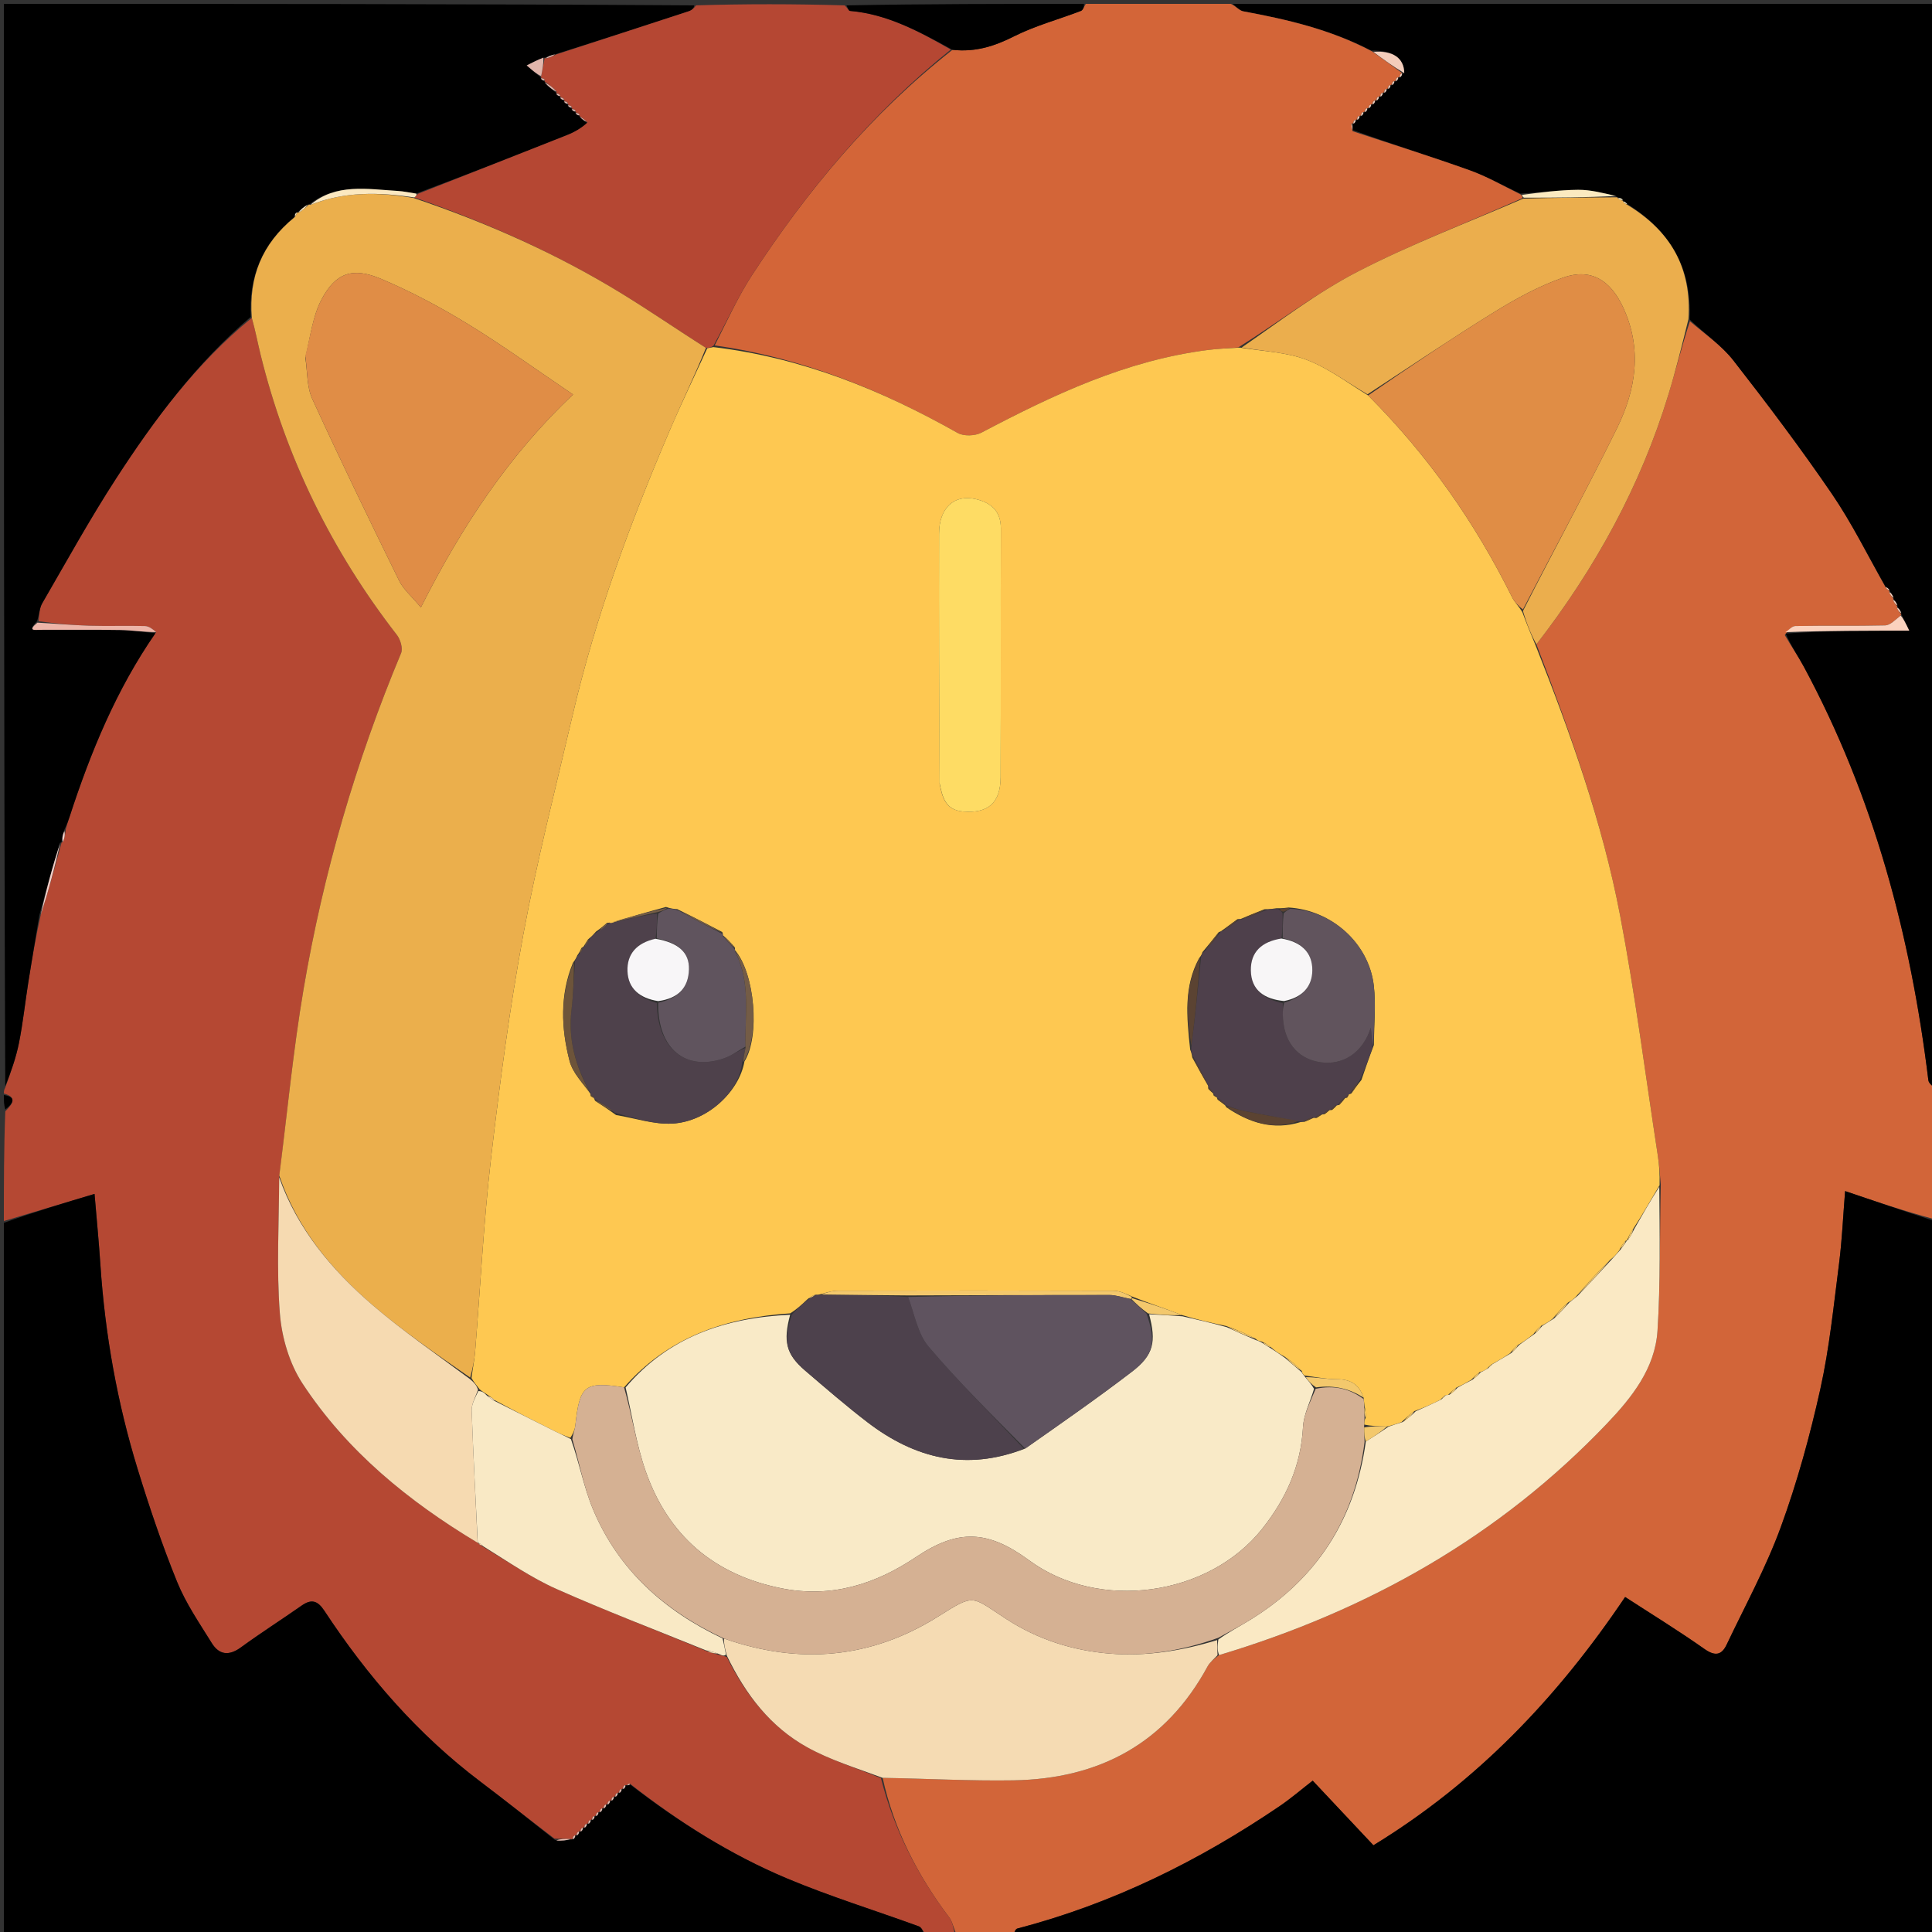 <svg version="1.1" id="Layer_1" xmlns="http://www.w3.org/2000/svg" xmlns:xlink="http://www.w3.org/1999/xlink" x="0px" y="0px"
	 width="100%" viewBox="0 0 500 500" enable-background="new 0 0 500 500" xml:space="preserve">
<rect x="0" y="0" width="500" height="500" fill="#333333" stroke="none"/>
<path fill="#D26539" opacity="1" stroke="none" 
	d="
M501,282 
	C501,293.021 501,304.042 500.613,315.523 
	C492.611,313.39 484.996,310.798 477.512,308.25 
	C476.976,314.885 476.719,320.999 475.941,327.045 
	C474.546,337.9 473.461,348.853 471.093,359.508 
	C468.413,371.572 465.111,383.589 460.876,395.187 
	C457.057,405.644 451.653,415.526 446.858,425.619 
	C445.531,428.411 443.832,428.671 441.073,426.726 
	C434.372,422.004 427.372,417.708 420.58,413.298 
	C403.165,439.178 382.398,461.068 355.44,477.558 
	C350.082,471.856 344.959,466.404 339.725,460.835 
	C336.644,463.223 334.061,465.457 331.256,467.364 
	C310.309,481.601 287.885,492.688 263.275,499.106 
	C262.723,499.25 262.419,500.347 262,501 
	C257.311,501 252.621,501 247.592,500.699 
	C246.744,499.008 246.536,497.393 245.683,496.264 
	C237.455,485.366 231.347,473.453 228.428,460.11 
	C240.014,460.302 251.162,460.933 262.296,460.748 
	C284.473,460.38 301.707,451.207 312.525,431.258 
	C313.123,430.156 314.226,429.327 315.494,428.338 
	C354.209,416.734 388.04,397.596 415.814,368.494 
	C422.262,361.738 428.335,354.176 428.959,344.392 
	C429.75,331.98 429.521,319.503 429.808,306.627 
	C429.594,303.734 429.379,301.256 429.001,298.804 
	C425.827,278.16 423.198,257.41 419.278,236.907 
	C414.68,212.859 406.469,189.81 397.628,166.758 
	C412.934,146.984 424.599,125.703 431.797,102.085 
	C433.715,95.792 435.291,89.394 437.348,83.14 
	C441.344,86.552 445.585,89.425 448.584,93.268 
	C457.383,104.54 466.006,115.981 474.073,127.784 
	C479.262,135.376 483.349,143.722 488.025,152.041 
	C488.444,152.565 488.768,152.779 489.056,152.99 
	C489.021,152.987 489.04,152.919 488.931,153.263 
	C489.246,154.068 489.671,154.529 490.06,154.988 
	C490.025,154.986 490.046,154.919 489.922,155.259 
	C490.231,156.064 490.663,156.528 491.06,156.989 
	C491.025,156.986 491.046,156.918 490.924,157.264 
	C491.234,158.068 491.665,158.526 492.061,158.985 
	C492.025,158.986 492.055,158.921 491.886,159.309 
	C490.44,160.449 489.178,161.819 487.883,161.852 
	C480.13,162.047 472.367,161.864 464.612,162.016 
	C463.668,162.034 462.748,163.299 461.894,164.344 
	C463.601,167.317 465.38,169.851 466.839,172.558 
	C484.874,206.029 494.475,242.042 499.061,279.573 
	C499.168,280.448 500.33,281.194 501,282 
z"/>
<path fill="#B54833" opacity="1" stroke="none" 
	d="
M227.985,460.18 
	C231.347,473.453 237.455,485.366 245.683,496.264 
	C246.536,497.393 246.744,499.008 247.126,500.699 
	C244.629,501 242.259,501 239.639,500.694 
	C238.869,499.757 238.471,498.785 237.808,498.543 
	C226.434,494.395 214.824,490.82 203.677,486.14 
	C189.076,480.008 175.712,471.564 163.034,461.619 
	C162.622,461.6 162.335,461.845 162.033,462.055 
	C162.019,462.02 162.091,462.041 161.747,461.974 
	C161.283,462.302 161.164,462.697 161.032,463.056 
	C161.021,463.021 161.091,463.042 160.752,462.984 
	C160.288,463.314 160.164,463.702 160.03,464.056 
	C160.021,464.021 160.091,464.04 159.752,463.983 
	C159.289,464.314 159.165,464.703 159.031,465.056 
	C159.021,465.021 159.091,465.044 158.746,464.974 
	C158.283,465.299 158.165,465.695 158.033,466.055 
	C158.02,466.02 158.091,466.046 157.746,465.975 
	C157.283,466.299 157.165,466.695 157.033,467.055 
	C157.02,467.02 157.091,467.046 156.746,466.975 
	C156.283,467.299 156.164,467.695 156.033,468.055 
	C156.019,468.019 156.09,468.046 155.746,467.973 
	C155.282,468.297 155.163,468.694 155.032,469.055 
	C155.02,469.02 155.091,469.043 154.749,468.979 
	C154.286,469.307 154.164,469.699 154.031,470.056 
	C154.02,470.02 154.091,470.042 153.746,469.978 
	C153.282,470.306 153.164,470.698 153.032,471.055 
	C153.02,471.02 153.091,471.044 152.748,470.975 
	C152.284,471.3 152.163,471.695 152.031,472.055 
	C152.02,472.02 152.09,472.044 151.744,471.971 
	C151.28,472.295 151.162,472.692 151.032,473.055 
	C151.019,473.019 151.09,473.043 150.746,472.975 
	C150.283,473.301 150.163,473.696 150.031,474.055 
	C150.02,474.02 150.09,474.042 149.746,473.975 
	C149.282,474.301 149.163,474.696 149.032,475.055 
	C149.019,475.02 149.09,475.044 148.744,474.971 
	C148.279,475.295 148.161,475.692 148.029,476.055 
	C148.016,476.02 148.086,476.047 147.663,475.939 
	C146.092,475.87 144.943,475.91 143.484,475.819 
	C136.897,470.818 130.675,465.878 124.335,461.092 
	C108.134,448.862 95.072,433.764 83.972,416.901 
	C82.218,414.236 80.631,413.729 78.041,415.541 
	C72.831,419.188 67.457,422.607 62.323,426.355 
	C59.238,428.608 56.701,428.283 54.81,425.23 
	C51.616,420.075 48.111,414.982 45.845,409.412 
	C41.977,399.901 38.683,390.129 35.659,380.309 
	C30.338,363.027 27.177,345.309 25.979,327.247 
	C25.58,321.24 24.991,315.245 24.466,308.982 
	C16.445,311.381 8.722,313.69 1,316 
	C1,306.646 1,297.292 1.373,287.613 
	C3.483,285.513 4.321,283.895 1,283 
	C1,282.556 1,282.111 1.361,281.463 
	C2.809,277.468 4.15,273.727 4.919,269.872 
	C5.948,264.716 6.497,259.466 7.318,254.267 
	C8.233,248.472 9.222,242.69 10.528,236.837 
	C12.57,230.485 14.262,224.2 15.964,217.953 
	C15.975,217.991 15.898,218.008 16.257,217.923 
	C16.745,216.877 16.874,215.914 17.025,214.572 
	C17.363,213.269 17.692,212.35 17.994,211.423 
	C23.446,194.66 30.106,178.461 40.415,163.583 
	C39.589,162.845 38.58,162.05 37.549,162.021 
	C32.764,161.886 27.969,162.076 23.185,161.931 
	C18.816,161.799 14.456,161.387 9.979,160.774 
	C10.196,159.01 10.2,157.379 10.909,156.158 
	C17.199,145.309 23.259,134.303 30.078,123.791 
	C39.992,108.51 50.88,93.934 65.167,82.267 
	C66.105,85.595 66.679,88.688 67.428,91.738 
	C73.997,118.464 85.866,142.607 102.728,164.346 
	C103.641,165.524 104.308,167.811 103.795,169.04 
	C92.083,197.059 83.651,226.052 78.57,255.946 
	C75.851,271.94 74.335,288.138 72.248,304.679 
	C72.202,316.725 71.529,328.389 72.43,339.929 
	C72.914,346.127 74.905,352.898 78.286,358.051 
	C89.784,375.573 105.753,388.555 123.645,399.268 
	C123.672,399.263 123.718,399.236 123.839,399.482 
	C124.29,399.866 124.62,400.005 125.165,400.401 
	C131.586,404.227 137.545,408.35 144.052,411.242 
	C156.781,416.9 169.816,421.87 182.993,427.361 
	C184.191,427.792 185.12,427.988 186.325,428.355 
	C187.032,428.548 187.463,428.57 188.096,428.838 
	C193.007,438.678 199.456,446.927 208.829,452.15 
	C214.84,455.499 221.575,457.548 227.985,460.18 
z"/>
<path fill="#000000" opacity="1" stroke="none" 
	d="
M262.469,501 
	C262.419,500.347 262.723,499.25 263.275,499.106 
	C287.885,492.688 310.309,481.601 331.256,467.364 
	C334.061,465.457 336.644,463.223 339.725,460.835 
	C344.959,466.404 350.082,471.856 355.44,477.558 
	C382.398,461.068 403.165,439.178 420.58,413.298 
	C427.372,417.708 434.372,422.004 441.073,426.726 
	C443.832,428.671 445.531,428.411 446.858,425.619 
	C451.653,415.526 457.057,405.644 460.876,395.187 
	C465.111,383.589 468.413,371.572 471.093,359.508 
	C473.461,348.853 474.546,337.9 475.941,327.045 
	C476.719,320.999 476.976,314.885 477.512,308.25 
	C484.996,310.798 492.611,313.39 500.613,315.991 
	C501,377.603 501,439.206 501,501 
	C421.646,501 342.292,501 262.469,501 
z"/>
<path fill="#000000" opacity="1" stroke="none" 
	d="
M163.16,461.883 
	C175.712,471.564 189.076,480.008 203.677,486.14 
	C214.824,490.82 226.434,494.395 237.808,498.543 
	C238.471,498.785 238.869,499.757 239.195,500.694 
	C159.749,501 80.498,501 1,501 
	C1,439.646 1,378.292 1,316.469 
	C8.722,313.69 16.445,311.381 24.466,308.982 
	C24.991,315.245 25.58,321.24 25.979,327.247 
	C27.177,345.309 30.338,363.027 35.659,380.309 
	C38.683,390.129 41.977,399.901 45.845,409.412 
	C48.111,414.982 51.616,420.075 54.81,425.23 
	C56.701,428.283 59.238,428.608 62.323,426.355 
	C67.457,422.607 72.831,419.188 78.041,415.541 
	C80.631,413.729 82.218,414.236 83.972,416.901 
	C95.072,433.764 108.134,448.862 124.335,461.092 
	C130.675,465.878 136.897,470.818 143.632,476.175 
	C145.423,476.457 146.754,476.252 148.086,476.047 
	C148.086,476.047 148.016,476.02 148.305,476.006 
	C148.76,475.677 148.925,475.361 149.09,475.044 
	C149.09,475.044 149.019,475.02 149.307,475.004 
	C149.759,474.673 149.924,474.358 150.09,474.042 
	C150.09,474.042 150.02,474.02 150.306,474.004 
	C150.758,473.674 150.924,473.359 151.09,473.043 
	C151.09,473.043 151.019,473.019 151.308,473.006 
	C151.761,472.677 151.925,472.36 152.09,472.044 
	C152.09,472.044 152.02,472.02 152.305,472.003 
	C152.757,471.672 152.924,471.358 153.091,471.044 
	C153.091,471.044 153.02,471.02 153.308,471.005 
	C153.76,470.674 153.925,470.358 154.091,470.042 
	C154.091,470.042 154.02,470.02 154.307,470.006 
	C154.759,469.675 154.925,469.359 155.091,469.043 
	C155.091,469.043 155.02,469.02 155.309,469.008 
	C155.762,468.679 155.926,468.363 156.09,468.046 
	C156.09,468.046 156.019,468.019 156.309,468.007 
	C156.763,467.679 156.927,467.363 157.091,467.046 
	C157.091,467.046 157.02,467.02 157.309,467.008 
	C157.763,466.679 157.927,466.363 158.091,466.046 
	C158.091,466.046 158.02,466.02 158.31,466.008 
	C158.763,465.678 158.927,465.361 159.091,465.044 
	C159.091,465.044 159.021,465.021 159.305,465.003 
	C159.757,464.67 159.924,464.355 160.091,464.04 
	C160.091,464.04 160.021,464.021 160.305,464.003 
	C160.756,463.671 160.924,463.357 161.091,463.042 
	C161.091,463.042 161.021,463.021 161.309,463.007 
	C161.762,462.676 161.926,462.358 162.091,462.041 
	C162.091,462.041 162.019,462.02 162.315,462.021 
	C162.794,461.976 162.977,461.929 163.16,461.883 
z"/>
<path fill="#000000" opacity="1" stroke="none" 
	d="
M487.93,151.73 
	C483.349,143.722 479.262,135.376 474.073,127.784 
	C466.006,115.981 457.383,104.54 448.584,93.268 
	C445.585,89.425 441.344,86.552 437.289,82.683 
	C437.865,69.101 432.127,59.684 421.105,52.781 
	C420.661,52.31 420.335,52.112 420.01,51.949 
	C420.011,51.984 420.08,51.97 419.979,51.65 
	C419.454,51.249 419.03,51.168 418.568,51.036 
	C418.529,50.986 418.426,51.061 418.164,50.714 
	C414.732,49.922 411.558,49.09 408.393,49.12 
	C403.542,49.167 398.698,49.807 393.498,50.109 
	C388.869,48.005 384.722,45.627 380.291,44.046 
	C370.285,40.476 360.139,37.301 350.029,33.648 
	C350.032,32.908 350.055,32.486 350.047,32.038 
	C350.015,32.012 350.039,32.09 350.308,32.03 
	C350.749,31.66 350.919,31.35 351.055,31.03 
	C351.02,31.02 351.043,31.089 351.316,31.035 
	C351.755,30.669 351.922,30.357 352.054,30.032 
	C352.019,30.019 352.043,30.09 352.314,30.033 
	C352.753,29.665 352.922,29.354 353.055,29.031 
	C353.02,29.02 353.043,29.09 353.314,29.033 
	C353.753,28.664 353.921,28.353 354.054,28.031 
	C354.02,28.02 354.039,28.09 354.307,28.027 
	C354.747,27.657 354.918,27.348 355.055,27.03 
	C355.02,27.02 355.042,27.089 355.314,27.034 
	C355.754,26.668 355.922,26.357 356.054,26.032 
	C356.019,26.019 356.045,26.09 356.317,26.034 
	C356.756,25.666 356.923,25.354 357.055,25.031 
	C357.02,25.02 357.042,25.09 357.314,25.035 
	C357.754,24.667 357.922,24.354 358.055,24.031 
	C358.02,24.02 358.042,24.09 358.314,24.035 
	C358.754,23.668 358.922,23.356 359.054,23.032 
	C359.019,23.019 359.044,23.09 359.316,23.034 
	C359.754,22.667 359.922,22.356 360.054,22.032 
	C360.019,22.019 360.045,22.09 360.316,22.033 
	C360.755,21.665 360.922,21.353 361.055,21.031 
	C361.02,21.02 361.041,21.09 361.313,21.034 
	C361.753,20.665 361.922,20.353 362.055,20.031 
	C362.02,20.02 362.041,20.09 362.312,20.034 
	C362.752,19.667 362.921,19.356 363.046,19.028 
	C363.002,19.01 363.077,19.067 363.423,18.926 
	C363.394,14.969 360.38,13.013 354.838,13.073 
	C344.19,7.563 333.042,5.026 321.744,2.927 
	C320.745,2.741 319.911,1.663 319,1 
	C379.609,1 440.219,1 501,1 
	C501,94.354 501,187.708 501,281.531 
	C500.33,281.194 499.168,280.448 499.061,279.573 
	C494.475,242.042 484.874,206.029 466.839,172.558 
	C465.38,169.851 463.601,167.317 462.127,163.959 
	C472.702,163.215 483.121,163.215 494.112,163.215 
	C493.198,161.308 492.626,160.115 492.055,158.921 
	C492.055,158.921 492.025,158.986 492.027,158.659 
	C491.702,157.86 491.374,157.389 491.046,156.918 
	C491.046,156.918 491.025,156.986 491.024,156.662 
	C490.697,155.864 490.372,155.392 490.046,154.919 
	C490.046,154.919 490.025,154.986 490.024,154.66 
	C489.696,153.862 489.368,153.391 489.04,152.919 
	C489.04,152.919 489.021,152.987 488.969,152.701 
	C488.588,152.187 488.259,151.959 487.93,151.73 
z"/>
<path fill="#000000" opacity="1" stroke="none" 
	d="
M10.179,236.902 
	C9.222,242.69 8.233,248.472 7.318,254.267 
	C6.497,259.466 5.948,264.716 4.919,269.872 
	C4.15,273.727 2.809,277.468 1.361,281.13 
	C1,187.756 1,94.511 1,1 
	C60.354,1 119.708,1 179.668,1.388 
	C179.607,2.16 178.982,2.675 178.265,2.91 
	C166.844,6.653 155.411,10.361 143.618,14.064 
	C142.48,14.346 141.705,14.639 140.959,14.957 
	C140.989,14.982 140.975,14.906 140.604,14.927 
	C139.096,15.522 137.958,16.095 136.309,16.927 
	C137.864,18.276 138.907,19.18 139.966,20.05 
	C139.983,20.015 139.911,20.042 139.958,20.319 
	C140.323,20.76 140.64,20.925 140.971,21.052 
	C140.985,21.016 140.917,21.055 140.99,21.366 
	C142.024,22.48 142.985,23.281 143.965,24.049 
	C143.984,24.015 143.911,24.043 143.957,24.321 
	C144.322,24.762 144.64,24.926 144.969,25.054 
	C144.981,25.019 144.911,25.042 144.958,25.32 
	C145.323,25.761 145.641,25.925 145.969,26.055 
	C145.98,26.02 145.91,26.041 145.959,26.318 
	C146.325,26.76 146.642,26.925 146.97,27.055 
	C146.98,27.02 146.91,27.04 146.959,27.317 
	C147.324,27.76 147.642,27.925 147.97,28.055 
	C147.98,28.02 147.911,28.042 147.957,28.319 
	C148.322,28.761 148.64,28.925 148.969,29.054 
	C148.981,29.019 148.911,29.044 148.96,29.325 
	C149.334,29.762 149.659,29.919 149.987,30.039 
	C149.99,30.003 149.918,29.999 150.045,30.242 
	C150.731,30.914 151.29,31.344 152.119,31.971 
	C150.546,33.096 148.762,34.17 146.852,34.928 
	C133.969,40.044 121.06,45.094 107.701,50.098 
	C105.833,49.822 104.427,49.505 103.008,49.42 
	C95.062,48.947 86.934,47.372 79.95,52.971 
	C79.984,52.979 79.983,52.909 79.647,52.949 
	C78.514,53.645 77.718,54.301 76.953,54.971 
	C76.985,54.985 76.977,54.916 76.711,54.987 
	C76.352,55.374 76.258,55.69 76.022,56.317 
	C67.735,63.149 64.363,71.737 64.885,82.011 
	C50.88,93.934 39.992,108.51 30.078,123.791 
	C23.259,134.303 17.199,145.309 10.909,156.158 
	C10.2,157.379 10.196,159.01 9.57,160.82 
	C6.911,163.439 9.2,162.989 10.371,162.994 
	C17.302,163.027 24.235,162.923 31.164,163.047 
	C34.188,163.101 37.203,163.588 40.223,163.878 
	C30.106,178.461 23.446,194.66 17.994,211.423 
	C17.692,212.35 17.363,213.269 16.679,214.681 
	C16.174,216.117 16.036,217.062 15.898,218.008 
	C15.898,218.008 15.975,217.991 15.594,218.093 
	C13.536,224.431 11.857,230.667 10.179,236.902 
z"/>
<path fill="#D36538" opacity="1" stroke="none" 
	d="
M318.531,1 
	C319.911,1.663 320.745,2.741 321.744,2.927 
	C333.042,5.026 344.19,7.563 355.075,13.288 
	C358.136,15.454 360.606,17.26 363.077,19.067 
	C363.077,19.067 363.002,19.01 362.704,18.954 
	C362.284,19.295 362.163,19.693 362.041,20.09 
	C362.041,20.09 362.02,20.02 361.716,19.972 
	C361.288,20.313 361.165,20.701 361.041,21.09 
	C361.041,21.09 361.02,21.02 360.713,20.971 
	C360.285,21.311 360.165,21.7 360.045,22.09 
	C360.045,22.09 360.019,22.019 359.711,21.962 
	C359.284,22.3 359.164,22.695 359.044,23.09 
	C359.044,23.09 359.019,23.019 358.714,22.965 
	C358.286,23.304 358.164,23.697 358.042,24.09 
	C358.042,24.09 358.02,24.02 357.715,23.972 
	C357.288,24.313 357.165,24.701 357.042,25.09 
	C357.042,25.09 357.02,25.02 356.712,24.972 
	C356.285,25.312 356.165,25.701 356.045,26.09 
	C356.045,26.09 356.019,26.019 355.71,25.961 
	C355.282,26.299 355.162,26.694 355.042,27.089 
	C355.042,27.089 355.02,27.02 354.718,26.976 
	C354.29,27.318 354.164,27.704 354.039,28.09 
	C354.039,28.09 354.02,28.02 353.712,27.965 
	C353.284,28.303 353.164,28.696 353.043,29.09 
	C353.043,29.09 353.02,29.02 352.714,28.968 
	C352.286,29.308 352.165,29.699 352.043,30.09 
	C352.043,30.09 352.019,30.019 351.71,29.961 
	C351.281,30.298 351.162,30.694 351.043,31.089 
	C351.043,31.089 351.02,31.02 350.717,30.975 
	C350.289,31.317 350.164,31.703 350.039,32.09 
	C350.039,32.09 350.015,32.012 349.765,31.886 
	C349.693,32.495 349.872,33.23 350.05,33.964 
	C360.139,37.301 370.285,40.476 380.291,44.046 
	C384.722,45.627 388.869,48.005 393.555,50.338 
	C393.965,50.654 394.126,51.099 393.866,51.346 
	C379.481,57.76 365.005,63.25 351.342,70.314 
	C340.667,75.833 331.002,83.306 320.449,89.929 
	C317.534,90.151 315.047,90.262 312.586,90.575 
	C291.433,93.266 272.571,102.187 253.99,111.967 
	C252.341,112.835 249.421,112.94 247.852,112.053 
	C228.167,100.934 207.556,92.557 184.965,89.399 
	C188.184,83.063 190.962,76.815 194.65,71.161 
	C208.945,49.245 225.574,29.324 246.5,12.894 
	C252.538,13.556 257.453,11.913 262.473,9.388 
	C267.946,6.635 273.993,5.031 279.748,2.818 
	C280.315,2.6 280.59,1.624 281,1 
	C293.354,1 305.708,1 318.531,1 
z"/>
<path fill="#B54733" opacity="1" stroke="none" 
	d="
M246.056,12.832 
	C225.574,29.324 208.945,49.245 194.65,71.161 
	C190.962,76.815 188.184,83.063 184.648,89.467 
	C183.886,89.975 183.463,90.055 182.697,90.039 
	C175.283,85.321 168.314,80.533 161.12,76.11 
	C144.094,65.639 125.922,57.607 107.24,51.102 
	C107.706,50.705 107.932,50.435 108.158,50.164 
	C121.06,45.094 133.969,40.044 146.852,34.928 
	C148.762,34.17 150.546,33.096 152.046,31.688 
	C151.108,30.806 150.513,30.403 149.918,29.999 
	C149.918,29.999 149.99,30.003 150.024,29.703 
	C149.676,29.283 149.293,29.163 148.911,29.044 
	C148.911,29.044 148.981,29.019 149.022,28.718 
	C148.68,28.292 148.295,28.167 147.911,28.042 
	C147.911,28.042 147.98,28.02 148.019,27.72 
	C147.676,27.293 147.293,27.167 146.91,27.04 
	C146.91,27.04 146.98,27.02 147.02,26.719 
	C146.677,26.293 146.294,26.167 145.91,26.041 
	C145.91,26.041 145.98,26.02 146.023,25.718 
	C145.68,25.292 145.295,25.167 144.911,25.042 
	C144.911,25.042 144.981,25.019 145.024,24.717 
	C144.682,24.29 144.296,24.167 143.911,24.043 
	C143.911,24.043 143.984,24.015 144.075,23.692 
	C143.083,22.598 142,21.826 140.917,21.055 
	C140.917,21.055 140.985,21.016 141.029,20.715 
	C140.686,20.29 140.298,20.166 139.911,20.042 
	C139.911,20.042 139.983,20.015 140.071,19.662 
	C140.431,17.841 140.703,16.373 140.975,14.906 
	C140.975,14.906 140.989,14.982 141.263,15.14 
	C142.351,14.891 143.166,14.484 143.981,14.076 
	C155.411,10.361 166.844,6.653 178.265,2.91 
	C178.982,2.675 179.607,2.16 180.137,1.388 
	C192.688,1 205.375,1 218.598,1.394 
	C219.409,2.147 219.66,2.796 219.964,2.822 
	C229.63,3.65 237.877,8.149 246.056,12.832 
z"/>
<path fill="#000000" opacity="1" stroke="none" 
	d="
M246.5,12.894 
	C237.877,8.149 229.63,3.65 219.964,2.822 
	C219.66,2.796 219.409,2.147 219.067,1.394 
	C239.354,1 259.708,1 280.531,1 
	C280.59,1.624 280.315,2.6 279.748,2.818 
	C273.993,5.031 267.946,6.635 262.473,9.388 
	C257.453,11.913 252.538,13.556 246.5,12.894 
z"/>
<path fill="#000000" opacity="1" stroke="none" 
	d="
M1,283.4 
	C4.321,283.895 3.483,285.513 1.373,287.144 
	C1,285.933 1,284.867 1,283.4 
z"/>
<path fill="#FEC851" opacity="1" stroke="none" 
	d="
M183.04,90.135 
	C183.463,90.055 183.886,89.975 184.625,89.828 
	C207.556,92.557 228.167,100.934 247.852,112.053 
	C249.421,112.94 252.341,112.835 253.99,111.967 
	C272.571,102.187 291.433,93.266 312.586,90.575 
	C315.047,90.262 317.534,90.151 320.906,89.957 
	C327.284,90.949 333.061,91.163 338.169,93.121 
	C343.737,95.255 348.684,99.006 354.074,102.339 
	C369.567,117.83 381.756,135.265 391.331,154.575 
	C391.969,155.861 393.09,156.908 393.995,158.444 
	C395.147,161.575 396.29,164.328 397.433,167.081 
	C406.469,189.81 414.68,212.859 419.278,236.907 
	C423.198,257.41 425.827,278.16 429.001,298.804 
	C429.379,301.256 429.594,303.734 429.495,306.732 
	C427.065,310.842 425.023,314.419 422.647,318.069 
	C421.892,319.111 421.472,320.08 421.033,321.024 
	C421.014,320.999 421.06,321.048 420.726,321.096 
	C419.981,321.849 419.568,322.554 419.087,323.553 
	C418.357,324.571 417.697,325.295 416.691,326.058 
	C413.589,329.107 410.832,332.12 407.993,335.414 
	C407.323,336.159 406.736,336.621 405.795,337.097 
	C404.293,338.403 403.144,339.697 401.848,341.259 
	C400.859,342.054 400.017,342.58 398.843,343.122 
	C398.013,343.768 397.516,344.399 396.829,345.282 
	C395.476,346.383 394.314,347.234 392.825,348.107 
	C391.995,348.742 391.492,349.355 390.794,350.223 
	C389.128,351.347 387.657,352.216 385.937,353.163 
	C385.46,353.495 385.232,353.75 384.848,354.231 
	C384.2,354.684 383.709,354.911 382.887,355.141 
	C382.034,355.742 381.512,356.341 380.73,357.119 
	C379.384,357.907 378.297,358.516 376.882,359.132 
	C376.029,359.732 375.504,360.325 374.786,360.981 
	C374.591,361.043 374.185,361.085 373.936,361.164 
	C373.459,361.497 373.231,361.752 372.784,362.26 
	C370.504,363.421 368.444,364.33 366.017,365.202 
	C364.766,366.089 363.882,367.013 362.696,368.05 
	C361.38,368.514 360.365,368.865 358.97,369.186 
	C356.749,369.111 354.91,369.067 353.064,368.689 
	C353.082,367.913 353.107,367.469 353.431,366.947 
	C353.539,365.898 353.348,364.927 353.112,363.645 
	C353.018,362.919 352.968,362.503 352.895,361.719 
	C351.698,358.181 349.414,356.948 346.057,356.944 
	C343.317,356.941 340.578,356.398 337.64,355.986 
	C337.195,355.688 337.019,355.449 336.901,354.796 
	C335.507,353.341 334.125,352.247 332.431,351.093 
	C331.078,350.357 330.036,349.682 328.929,348.676 
	C328.135,347.963 327.405,347.582 326.395,347.169 
	C325.753,347.03 325.392,346.921 324.959,346.473 
	C322.491,345.155 320.093,344.177 317.311,343.164 
	C313.298,342.306 309.671,341.483 305.891,340.335 
	C301.525,338.639 297.312,337.268 292.949,335.527 
	C291.266,334.771 289.734,334.052 288.2,334.047 
	C264.396,333.973 240.592,333.973 216.787,334.031 
	C215.21,334.034 213.633,334.641 211.864,335.055 
	C211.673,335.144 211.253,335.098 210.925,335.09 
	C210.07,335.413 209.544,335.743 208.853,336.341 
	C207.451,337.703 206.212,338.798 204.535,339.887 
	C187.634,341.011 172.948,346.039 161.508,359.046 
	C151.3,357.462 150.014,358.518 148.904,368.853 
	C148.783,369.979 148.285,371.065 147.595,372.121 
	C146.051,371.538 144.855,371.042 143.7,370.464 
	C138.581,367.905 133.475,365.321 128.222,362.469 
	C127.397,361.788 126.714,361.385 125.864,360.758 
	C125.198,360.298 124.7,360.063 124.115,359.538 
	C123.359,358.522 122.689,357.794 122.023,356.635 
	C122.344,354.074 122.785,351.956 122.96,349.815 
	C124.319,333.145 125.153,316.416 127.073,299.811 
	C129.316,280.415 131.887,261.014 135.436,241.823 
	C138.959,222.769 143.796,203.954 148.198,185.067 
	C154.122,159.652 163.099,135.26 173.355,111.32 
	C176.413,104.185 179.803,97.193 183.04,90.135 
M342.858,288.318 
	C343.32,287.966 343.783,287.615 344.148,287.236 
	C344.148,287.236 344.163,287.337 344.768,287.248 
	C345.208,286.855 345.648,286.461 346.005,286.015 
	C346.005,286.015 346.064,286.093 346.647,285.928 
	C347.177,285.346 347.706,284.763 348.145,284.129 
	C348.145,284.129 348.117,284.229 348.66,284.052 
	C348.85,283.737 349.04,283.422 349.129,283.144 
	C349.129,283.144 349.188,283.234 349.748,282.974 
	C350.439,281.977 351.129,280.98 352.335,279.497 
	C353.28,276.727 354.225,273.957 355.565,270.443 
	C355.59,265.301 356.131,260.098 355.533,255.029 
	C354.242,244.076 344.58,235.517 333.501,234.865 
	C332.696,234.972 331.891,235.079 330.302,235.06 
	C329.523,235.182 328.744,235.304 327.257,235.307 
	C325.121,236.16 322.985,237.013 320.93,237.893 
	C320.93,237.893 320.917,237.808 320.243,237.886 
	C318.838,238.929 317.434,239.971 316.001,240.996 
	C316.001,240.996 316.011,241.027 315.408,241.237 
	C314.146,242.829 312.883,244.422 311.189,246.422 
	C311.079,246.798 310.968,247.174 310.295,248.035 
	C306.349,255.351 307.086,263.122 308.02,271.657 
	C308.205,272.106 308.389,272.555 308.567,273.7 
	C309.966,276.245 311.364,278.79 312.758,281.182 
	C312.758,281.182 312.612,281.229 312.72,281.818 
	C313.133,282.228 313.545,282.638 314.002,283.004 
	C314.002,283.004 313.947,283.032 314.102,283.537 
	C314.391,283.723 314.681,283.908 314.977,284.022 
	C314.977,284.022 314.911,284.051 315.13,284.603 
	C315.762,285.057 316.393,285.51 317.001,286.001 
	C317.001,286.001 317.037,285.973 317.383,286.565 
	C323.267,290.554 329.509,292.61 336.661,290.374 
	C336.661,290.374 336.906,290.34 337.631,290.315 
	C338.485,289.955 339.34,289.595 340.095,289.243 
	C340.095,289.243 340.133,289.335 340.75,289.327 
	C341.252,289.01 341.754,288.693 342.155,288.422 
	C342.155,288.422 342.267,288.408 342.858,288.318 
M150.495,245.313 
	C150.262,245.847 150.028,246.382 149.405,247.256 
	C149.21,247.728 149.015,248.201 148.271,249.181 
	C144.846,257.531 145.222,266.13 147.4,274.562 
	C148.214,277.71 150.903,280.374 152.918,283.224 
	C152.918,283.224 152.735,283.21 152.902,283.716 
	C153.194,283.902 153.486,284.089 153.727,284.124 
	C153.727,284.124 153.731,284.283 153.998,284.878 
	C155.637,285.939 157.277,287.001 159.44,288.574 
	C164.281,289.373 169.167,291.035 173.953,290.787 
	C183.012,290.318 191.3,282.552 192.666,274.693 
	C196.747,268.22 195.374,251.84 190.161,245.839 
	C190.161,245.839 190.276,245.828 190.159,245.168 
	C189.168,244.048 188.176,242.928 186.99,241.969 
	C186.99,241.969 187.19,241.817 186.922,241.214 
	C183.278,239.316 179.635,237.418 175.258,235.28 
	C174.49,235.233 173.722,235.186 172.363,234.721 
	C167.5,236.052 162.637,237.383 158.002,238.993 
	C158.002,238.993 157.773,238.718 157.134,238.805 
	C156.349,239.492 155.564,240.179 154.233,241.105 
	C153.724,241.697 153.214,242.289 152.181,243.11 
	C151.791,243.743 151.4,244.377 151,245 
	C151,245 151.011,245.009 150.495,245.313 
M243.174,202.864 
	C243.891,206.382 244.67,209.648 249.312,210.023 
	C255.669,210.536 258.937,207.843 258.963,201.099 
	C259.049,179.648 258.96,158.197 259.023,136.746 
	C259.036,132.212 256.373,130.06 252.534,129.168 
	C246.888,127.856 243.036,131.502 243.023,138.131 
	C242.982,159.415 243.036,180.7 243.174,202.864 
z"/>
<path fill="#F5DBB3" opacity="1" stroke="none" 
	d="
M228.428,460.11 
	C221.575,457.548 214.84,455.499 208.829,452.15 
	C199.456,446.927 193.007,438.678 188.086,428.443 
	C187.583,426.538 187.293,425.274 187.381,424.057 
	C206.973,430.919 225.471,429.216 242.693,418.417 
	C252.44,412.307 251.175,413.01 260.504,419.048 
	C268.578,424.275 277.531,427.151 287.102,427.942 
	C296.677,428.733 305.965,427.203 315.001,424.453 
	C315.032,426.048 315.063,427.209 315.094,428.37 
	C314.226,429.327 313.123,430.156 312.525,431.258 
	C301.707,451.207 284.473,460.38 262.296,460.748 
	C251.162,460.933 240.014,460.302 228.428,460.11 
z"/>
<path fill="#FAE9C4" opacity="1" stroke="none" 
	d="
M315.494,428.338 
	C315.063,427.209 315.032,426.048 315.306,424.291 
	C318.206,422.24 320.853,420.869 323.388,419.315 
	C340.696,408.706 350.655,393.337 353.477,373.065 
	C355.655,371.717 357.503,370.467 359.351,369.217 
	C360.365,368.865 361.38,368.514 363.024,368.02 
	C364.564,366.998 365.473,366.118 366.383,365.238 
	C368.444,364.33 370.504,363.421 373.023,362.167 
	C373.716,361.575 373.95,361.33 374.185,361.085 
	C374.185,361.085 374.591,361.043 375.096,360.952 
	C376.137,360.281 376.674,359.703 377.21,359.125 
	C378.297,358.516 379.384,357.907 381.038,357.083 
	C382.144,356.29 382.681,355.714 383.218,355.137 
	C383.709,354.911 384.2,354.684 385.083,354.133 
	C385.712,353.567 385.949,353.326 386.185,353.085 
	C387.657,352.216 389.128,351.347 391.103,350.176 
	C392.121,349.277 392.636,348.681 393.151,348.085 
	C394.314,347.234 395.476,346.383 397.136,345.225 
	C398.148,344.314 398.662,343.711 399.176,343.107 
	C400.017,342.58 400.859,342.054 402.184,341.215 
	C403.829,339.631 404.989,338.357 406.148,337.084 
	C406.736,336.621 407.323,336.159 408.324,335.335 
	C411.504,331.989 414.27,329.005 417.036,326.02 
	C417.697,325.295 418.357,324.571 419.372,323.428 
	C420.171,322.356 420.615,321.702 421.06,321.048 
	C421.06,321.048 421.014,320.999 421.316,320.876 
	C422.072,319.834 422.527,318.916 422.981,317.997 
	C425.023,314.419 427.065,310.842 429.419,307.159 
	C429.521,319.503 429.75,331.98 428.959,344.392 
	C428.335,354.176 422.262,361.738 415.814,368.494 
	C388.04,397.596 354.209,416.734 315.494,428.338 
z"/>
<path fill="#EBAE4D" opacity="1" stroke="none" 
	d="
M353.902,102.052 
	C348.684,99.006 343.737,95.255 338.169,93.121 
	C333.061,91.163 327.284,90.949 321.345,89.939 
	C331.002,83.306 340.667,75.833 351.342,70.314 
	C365.005,63.25 379.481,57.76 394.197,51.407 
	C402.667,51.169 410.546,51.115 418.426,51.061 
	C418.426,51.061 418.529,50.986 418.717,51.321 
	C419.297,51.761 419.689,51.866 420.08,51.97 
	C420.08,51.97 420.011,51.984 420.082,52.243 
	C420.509,52.686 420.866,52.87 421.222,53.055 
	C432.127,59.684 437.865,69.101 436.966,82.587 
	C435.291,89.394 433.715,95.792 431.797,102.085 
	C424.599,125.703 412.934,146.984 397.628,166.758 
	C396.29,164.328 395.147,161.575 394.135,158.12 
	C402.387,141.87 410.797,126.464 418.523,110.723 
	C423.414,100.759 425.04,90.243 420.049,79.523 
	C416.765,72.47 411.69,69.321 404.502,71.849 
	C398.338,74.017 392.437,77.227 386.85,80.674 
	C375.711,87.547 364.867,94.898 353.902,102.052 
z"/>
<path fill="#FBD2BE" opacity="1" stroke="none" 
	d="
M491.886,159.309 
	C492.626,160.115 493.198,161.308 494.112,163.215 
	C483.121,163.215 472.702,163.215 462.05,163.601 
	C462.748,163.299 463.668,162.034 464.612,162.016 
	C472.367,161.864 480.13,162.047 487.883,161.852 
	C489.178,161.819 490.44,160.449 491.886,159.309 
z"/>
<path fill="#FBD2BE" opacity="1" stroke="none" 
	d="
M490.924,157.264 
	C491.374,157.389 491.702,157.86 492.063,158.657 
	C491.665,158.526 491.234,158.068 490.924,157.264 
z"/>
<path fill="#FBD2BE" opacity="1" stroke="none" 
	d="
M488.931,153.263 
	C489.368,153.391 489.696,153.862 490.059,154.662 
	C489.671,154.529 489.246,154.068 488.931,153.263 
z"/>
<path fill="#FBD2BE" opacity="1" stroke="none" 
	d="
M489.922,155.259 
	C490.372,155.392 490.697,155.864 491.059,156.664 
	C490.663,156.528 490.231,156.064 489.922,155.259 
z"/>
<path fill="#FBD2BE" opacity="1" stroke="none" 
	d="
M488.025,152.041 
	C488.259,151.959 488.588,152.187 489.004,152.704 
	C488.768,152.779 488.444,152.565 488.025,152.041 
z"/>
<path fill="#EBAF4C" opacity="1" stroke="none" 
	d="
M182.697,90.039 
	C179.803,97.193 176.413,104.185 173.355,111.32 
	C163.099,135.26 154.122,159.652 148.198,185.067 
	C143.796,203.954 138.959,222.769 135.436,241.823 
	C131.887,261.014 129.316,280.415 127.073,299.811 
	C125.153,316.416 124.319,333.145 122.96,349.815 
	C122.785,351.956 122.344,354.074 121.692,356.52 
	C113.035,350.519 104.38,344.585 96.467,337.789 
	C85.787,328.616 76.884,317.915 72.276,304.244 
	C74.335,288.138 75.851,271.94 78.57,255.946 
	C83.651,226.052 92.083,197.059 103.795,169.04 
	C104.308,167.811 103.641,165.524 102.728,164.346 
	C85.866,142.607 73.997,118.464 67.428,91.738 
	C66.679,88.688 66.105,85.595 65.167,82.267 
	C64.363,71.737 67.735,63.149 76.251,56.215 
	C76.741,55.507 76.859,55.211 76.977,54.916 
	C76.977,54.916 76.985,54.985 77.305,55.044 
	C78.411,54.372 79.197,53.64 79.983,52.909 
	C79.983,52.909 79.984,52.979 80.353,53.029 
	C89.272,49.493 98.093,49.734 107.001,51.228 
	C125.922,57.607 144.094,65.639 161.12,76.11 
	C168.314,80.533 175.283,85.321 182.697,90.039 
M79.014,92.561 
	C79.577,96.15 79.376,100.089 80.831,103.27 
	C88.058,119.073 95.656,134.708 103.306,150.312 
	C104.397,152.538 106.489,154.274 108.92,157.204 
	C119.479,136.252 131.759,117.742 148.308,102.1 
	C138.747,95.643 130.148,89.397 121.11,83.869 
	C113.916,79.469 106.393,75.457 98.635,72.175 
	C91.238,69.045 86.844,70.605 83.192,77.542 
	C80.948,81.803 80.359,86.936 79.014,92.561 
z"/>
<path fill="#F6DAB1" opacity="1" stroke="none" 
	d="
M72.248,304.679 
	C76.884,317.915 85.787,328.616 96.467,337.789 
	C104.38,344.585 113.035,350.519 121.689,356.952 
	C122.689,357.794 123.359,358.522 123.717,359.689 
	C122.936,361.775 122.012,363.438 122.07,365.066 
	C122.472,376.472 123.078,387.871 123.618,399.273 
	C105.753,388.555 89.784,375.573 78.286,358.051 
	C74.905,352.898 72.914,346.127 72.43,339.929 
	C71.529,328.389 72.202,316.725 72.248,304.679 
z"/>
<path fill="#F9E9C5" opacity="1" stroke="none" 
	d="
M123.645,399.268 
	C123.078,387.871 122.472,376.472 122.07,365.066 
	C122.012,363.438 122.936,361.775 123.804,359.978 
	C124.7,360.063 125.198,360.298 125.924,361.092 
	C126.889,362.016 127.626,362.381 128.363,362.747 
	C133.475,365.321 138.581,367.905 143.7,370.464 
	C144.855,371.042 146.051,371.538 147.759,372.455 
	C150.013,378.863 151.143,385.138 153.572,390.863 
	C160.15,406.365 171.963,416.887 187.002,424.011 
	C187.293,425.274 187.583,426.538 187.884,428.196 
	C187.463,428.57 187.032,428.548 186.09,428.067 
	C184.627,427.446 183.676,427.286 182.725,427.125 
	C169.816,421.87 156.781,416.9 144.052,411.242 
	C137.545,408.35 131.586,404.227 125.034,400.163 
	C124.366,399.522 124.042,399.379 123.718,399.236 
	C123.718,399.236 123.672,399.263 123.645,399.268 
z"/>
<path fill="#EDB5A8" opacity="1" stroke="none" 
	d="
M40.415,163.583 
	C37.203,163.588 34.188,163.101 31.164,163.047 
	C24.235,162.923 17.302,163.027 10.371,162.994 
	C9.2,162.989 6.911,163.439 9.684,161.143 
	C14.456,161.387 18.816,161.799 23.185,161.931 
	C27.969,162.076 32.764,161.886 37.549,162.021 
	C38.58,162.05 39.589,162.845 40.415,163.583 
z"/>
<path fill="#F5CFC8" opacity="1" stroke="none" 
	d="
M10.528,236.837 
	C11.857,230.667 13.536,224.431 15.584,218.055 
	C14.262,224.2 12.57,230.485 10.528,236.837 
z"/>
<path fill="#E6BCB0" opacity="1" stroke="none" 
	d="
M147.663,475.939 
	C146.754,476.252 145.423,476.457 143.943,476.305 
	C144.943,475.91 146.092,475.87 147.663,475.939 
z"/>
<path fill="#F5DBB3" opacity="1" stroke="none" 
	d="
M182.993,427.361 
	C183.676,427.286 184.627,427.446 185.814,427.896 
	C185.12,427.988 184.191,427.792 182.993,427.361 
z"/>
<path fill="#F5CFC8" opacity="1" stroke="none" 
	d="
M16.257,217.923 
	C16.036,217.062 16.174,216.117 16.657,215.062 
	C16.874,215.914 16.745,216.877 16.257,217.923 
z"/>
<path fill="#F6DAB1" opacity="1" stroke="none" 
	d="
M123.839,399.482 
	C124.042,399.379 124.366,399.522 124.82,399.904 
	C124.62,400.005 124.29,399.866 123.839,399.482 
z"/>
<path fill="#E6BCB0" opacity="1" stroke="none" 
	d="
M161.747,461.974 
	C161.926,462.358 161.762,462.676 161.321,463.042 
	C161.164,462.697 161.283,462.302 161.747,461.974 
z"/>
<path fill="#E6BCB0" opacity="1" stroke="none" 
	d="
M149.746,473.975 
	C149.924,474.358 149.759,474.673 149.319,475.039 
	C149.163,474.696 149.282,474.301 149.746,473.975 
z"/>
<path fill="#E6BCB0" opacity="1" stroke="none" 
	d="
M148.744,474.971 
	C148.925,475.361 148.76,475.677 148.318,476.041 
	C148.161,475.692 148.279,475.295 148.744,474.971 
z"/>
<path fill="#E6BCB0" opacity="1" stroke="none" 
	d="
M163.034,461.619 
	C162.977,461.929 162.794,461.976 162.329,462.056 
	C162.335,461.845 162.622,461.6 163.034,461.619 
z"/>
<path fill="#E6BCB0" opacity="1" stroke="none" 
	d="
M150.746,472.975 
	C150.924,473.359 150.758,473.674 150.317,474.039 
	C150.163,473.696 150.283,473.301 150.746,472.975 
z"/>
<path fill="#E6BCB0" opacity="1" stroke="none" 
	d="
M151.744,471.971 
	C151.925,472.36 151.761,472.677 151.321,473.041 
	C151.162,472.692 151.28,472.295 151.744,471.971 
z"/>
<path fill="#E6BCB0" opacity="1" stroke="none" 
	d="
M160.752,462.984 
	C160.924,463.357 160.756,463.671 160.314,464.038 
	C160.164,463.702 160.288,463.314 160.752,462.984 
z"/>
<path fill="#E6BCB0" opacity="1" stroke="none" 
	d="
M159.752,463.983 
	C159.924,464.355 159.757,464.67 159.316,465.038 
	C159.165,464.703 159.289,464.314 159.752,463.983 
z"/>
<path fill="#E6BCB0" opacity="1" stroke="none" 
	d="
M158.746,464.974 
	C158.927,465.361 158.763,465.678 158.323,466.043 
	C158.165,465.695 158.283,465.299 158.746,464.974 
z"/>
<path fill="#E6BCB0" opacity="1" stroke="none" 
	d="
M157.746,465.975 
	C157.927,466.363 157.763,466.679 157.323,467.043 
	C157.165,466.695 157.283,466.299 157.746,465.975 
z"/>
<path fill="#E6BCB0" opacity="1" stroke="none" 
	d="
M152.748,470.975 
	C152.924,471.358 152.757,471.672 152.317,472.038 
	C152.163,471.695 152.284,471.3 152.748,470.975 
z"/>
<path fill="#E6BCB0" opacity="1" stroke="none" 
	d="
M156.746,466.975 
	C156.927,467.363 156.763,467.679 156.323,468.043 
	C156.164,467.695 156.283,467.299 156.746,466.975 
z"/>
<path fill="#E6BCB0" opacity="1" stroke="none" 
	d="
M155.746,467.973 
	C155.926,468.363 155.762,468.679 155.321,469.043 
	C155.163,468.694 155.282,468.297 155.746,467.973 
z"/>
<path fill="#E6BCB0" opacity="1" stroke="none" 
	d="
M154.749,468.979 
	C154.925,469.359 154.759,469.675 154.318,470.041 
	C154.164,469.699 154.286,469.307 154.749,468.979 
z"/>
<path fill="#E6BCB0" opacity="1" stroke="none" 
	d="
M153.746,469.978 
	C153.925,470.358 153.76,470.674 153.32,471.04 
	C153.164,470.698 153.282,470.306 153.746,469.978 
z"/>
<path fill="#FBEAC0" opacity="1" stroke="none" 
	d="
M418.164,50.714 
	C410.546,51.115 402.667,51.169 394.456,51.161 
	C394.126,51.099 393.965,50.654 393.908,50.425 
	C398.698,49.807 403.542,49.167 408.393,49.12 
	C411.558,49.09 414.732,49.922 418.164,50.714 
z"/>
<path fill="#F3CDBB" opacity="1" stroke="none" 
	d="
M363.423,18.926 
	C360.606,17.26 358.136,15.454 355.428,13.432 
	C360.38,13.013 363.394,14.969 363.423,18.926 
z"/>
<path fill="#F3CDBB" opacity="1" stroke="none" 
	d="
M350.029,33.648 
	C349.872,33.23 349.693,32.495 349.796,31.912 
	C350.055,32.486 350.032,32.908 350.029,33.648 
z"/>
<path fill="#F3CDBB" opacity="1" stroke="none" 
	d="
M361.313,21.034 
	C361.165,20.701 361.288,20.313 361.751,19.983 
	C361.922,20.353 361.753,20.665 361.313,21.034 
z"/>
<path fill="#F3CDBB" opacity="1" stroke="none" 
	d="
M353.314,29.033 
	C353.164,28.696 353.284,28.303 353.747,27.975 
	C353.921,28.353 353.753,28.664 353.314,29.033 
z"/>
<path fill="#FBEAC0" opacity="1" stroke="none" 
	d="
M421.105,52.781 
	C420.866,52.87 420.509,52.686 420.081,52.208 
	C420.335,52.112 420.661,52.31 421.105,52.781 
z"/>
<path fill="#FBEAC0" opacity="1" stroke="none" 
	d="
M419.979,51.65 
	C419.689,51.866 419.297,51.761 418.756,51.372 
	C419.03,51.168 419.454,51.249 419.979,51.65 
z"/>
<path fill="#F3CDBB" opacity="1" stroke="none" 
	d="
M350.308,32.03 
	C350.164,31.703 350.289,31.317 350.752,30.986 
	C350.919,31.35 350.749,31.66 350.308,32.03 
z"/>
<path fill="#F3CDBB" opacity="1" stroke="none" 
	d="
M351.316,31.035 
	C351.162,30.694 351.281,30.298 351.745,29.974 
	C351.922,30.357 351.755,30.669 351.316,31.035 
z"/>
<path fill="#F3CDBB" opacity="1" stroke="none" 
	d="
M352.314,30.033 
	C352.165,29.699 352.286,29.308 352.749,28.98 
	C352.922,29.354 352.753,29.665 352.314,30.033 
z"/>
<path fill="#F3CDBB" opacity="1" stroke="none" 
	d="
M362.312,20.034 
	C362.163,19.693 362.284,19.295 362.748,18.972 
	C362.921,19.356 362.752,19.667 362.312,20.034 
z"/>
<path fill="#F3CDBB" opacity="1" stroke="none" 
	d="
M360.316,22.033 
	C360.165,21.7 360.285,21.311 360.748,20.982 
	C360.922,21.353 360.755,21.665 360.316,22.033 
z"/>
<path fill="#F3CDBB" opacity="1" stroke="none" 
	d="
M354.307,28.027 
	C354.164,27.704 354.29,27.318 354.753,26.986 
	C354.918,27.348 354.747,27.657 354.307,28.027 
z"/>
<path fill="#F3CDBB" opacity="1" stroke="none" 
	d="
M355.314,27.034 
	C355.162,26.694 355.282,26.299 355.745,25.975 
	C355.922,26.357 355.754,26.668 355.314,27.034 
z"/>
<path fill="#F3CDBB" opacity="1" stroke="none" 
	d="
M356.317,26.034 
	C356.165,25.701 356.285,25.312 356.747,24.982 
	C356.923,25.354 356.756,25.666 356.317,26.034 
z"/>
<path fill="#F3CDBB" opacity="1" stroke="none" 
	d="
M357.314,25.035 
	C357.165,24.701 357.288,24.313 357.75,23.983 
	C357.922,24.354 357.754,24.667 357.314,25.035 
z"/>
<path fill="#F3CDBB" opacity="1" stroke="none" 
	d="
M358.314,24.035 
	C358.164,23.697 358.286,23.304 358.749,22.978 
	C358.922,23.356 358.754,23.668 358.314,24.035 
z"/>
<path fill="#F3CDBB" opacity="1" stroke="none" 
	d="
M359.316,23.034 
	C359.164,22.695 359.284,22.3 359.746,21.975 
	C359.922,22.356 359.754,22.667 359.316,23.034 
z"/>
<path fill="#FBE8C0" opacity="1" stroke="none" 
	d="
M107.24,51.102 
	C98.093,49.734 89.272,49.493 80.318,53.021 
	C86.934,47.372 95.062,48.947 103.008,49.42 
	C104.427,49.505 105.833,49.822 107.701,50.098 
	C107.932,50.435 107.706,50.705 107.24,51.102 
z"/>
<path fill="#E1B5AB" opacity="1" stroke="none" 
	d="
M140.604,14.927 
	C140.703,16.373 140.431,17.841 140.054,19.696 
	C138.907,19.18 137.864,18.276 136.309,16.927 
	C137.958,16.095 139.096,15.522 140.604,14.927 
z"/>
<path fill="#E1B5AB" opacity="1" stroke="none" 
	d="
M140.99,21.366 
	C142,21.826 143.083,22.598 144.056,23.726 
	C142.985,23.281 142.024,22.48 140.99,21.366 
z"/>
<path fill="#FBE8C0" opacity="1" stroke="none" 
	d="
M79.647,52.949 
	C79.197,53.64 78.411,54.372 77.273,55.03 
	C77.718,54.301 78.514,53.645 79.647,52.949 
z"/>
<path fill="#E1B5AB" opacity="1" stroke="none" 
	d="
M150.045,30.242 
	C150.513,30.403 151.108,30.806 151.776,31.491 
	C151.29,31.344 150.731,30.914 150.045,30.242 
z"/>
<path fill="#E1B5AB" opacity="1" stroke="none" 
	d="
M143.618,14.064 
	C143.166,14.484 142.351,14.891 141.232,15.116 
	C141.705,14.639 142.48,14.346 143.618,14.064 
z"/>
<path fill="#E1B5AB" opacity="1" stroke="none" 
	d="
M139.958,20.319 
	C140.298,20.166 140.686,20.29 141.015,20.751 
	C140.64,20.925 140.323,20.76 139.958,20.319 
z"/>
<path fill="#FBE8C0" opacity="1" stroke="none" 
	d="
M76.711,54.987 
	C76.859,55.211 76.741,55.507 76.393,55.904 
	C76.258,55.69 76.352,55.374 76.711,54.987 
z"/>
<path fill="#E1B5AB" opacity="1" stroke="none" 
	d="
M148.96,29.325 
	C149.293,29.163 149.676,29.283 150.021,29.739 
	C149.659,29.919 149.334,29.762 148.96,29.325 
z"/>
<path fill="#E1B5AB" opacity="1" stroke="none" 
	d="
M147.957,28.319 
	C148.295,28.167 148.68,28.292 149.011,28.753 
	C148.64,28.925 148.322,28.761 147.957,28.319 
z"/>
<path fill="#E1B5AB" opacity="1" stroke="none" 
	d="
M146.959,27.317 
	C147.293,27.167 147.676,27.293 148.009,27.755 
	C147.642,27.925 147.324,27.76 146.959,27.317 
z"/>
<path fill="#E1B5AB" opacity="1" stroke="none" 
	d="
M145.959,26.318 
	C146.294,26.167 146.677,26.293 147.01,26.754 
	C146.642,26.925 146.325,26.76 145.959,26.318 
z"/>
<path fill="#E1B5AB" opacity="1" stroke="none" 
	d="
M144.958,25.32 
	C145.295,25.167 145.68,25.292 146.012,25.753 
	C145.641,25.925 145.323,25.761 144.958,25.32 
z"/>
<path fill="#E1B5AB" opacity="1" stroke="none" 
	d="
M143.957,24.321 
	C144.296,24.167 144.682,24.29 145.012,24.751 
	C144.64,24.926 144.322,24.762 143.957,24.321 
z"/>
<path fill="#F9EAC7" opacity="1" stroke="none" 
	d="
M325.031,346.812 
	C325.392,346.921 325.753,347.03 326.532,347.453 
	C327.632,348.18 328.313,348.594 328.994,349.007 
	C330.036,349.682 331.078,350.357 332.54,351.41 
	C334.278,352.91 335.595,354.034 336.911,355.157 
	C337.019,355.449 337.195,355.688 337.722,356.298 
	C338.722,357.504 339.442,358.288 340.071,359.437 
	C339.018,362.964 337.39,366.089 337.219,369.293 
	C336.681,379.348 332.855,387.817 326.677,395.62 
	C312.816,413.128 284.402,417.113 266.372,403.836 
	C255.673,395.957 247.956,395.653 237.142,402.912 
	C226.51,410.05 215.112,413.623 202.233,411.049 
	C184.78,407.561 172.91,397.394 167.085,380.698 
	C164.657,373.737 163.592,366.3 161.907,359.079 
	C172.948,346.039 187.634,341.011 204.486,340.261 
	C202.644,347.167 203.39,350.451 208.395,354.732 
	C213.69,359.261 218.965,363.832 224.491,368.069 
	C236.728,377.452 250.099,380.801 265.328,374.881 
	C274.772,368.255 283.996,361.847 292.903,355.027 
	C298.638,350.636 299.268,347.252 297.389,340.122 
	C300.552,340.271 303.298,340.466 306.043,340.66 
	C309.671,341.483 313.298,342.306 317.478,343.464 
	C320.363,344.803 322.697,345.808 325.031,346.812 
z"/>
<path fill="#D5B193" opacity="1" stroke="none" 
	d="
M161.508,359.046 
	C163.592,366.3 164.657,373.737 167.085,380.698 
	C172.91,397.394 184.78,407.561 202.233,411.049 
	C215.112,413.623 226.51,410.05 237.142,402.912 
	C247.956,395.653 255.673,395.957 266.372,403.836 
	C284.402,417.113 312.816,413.128 326.677,395.62 
	C332.855,387.817 336.681,379.348 337.219,369.293 
	C337.39,366.089 339.018,362.964 340.497,359.421 
	C345.408,358.392 349.369,359.435 352.918,362.088 
	C352.968,362.503 353.018,362.919 353.064,364.028 
	C353.084,365.489 353.107,366.257 353.131,367.025 
	C353.107,367.469 353.082,367.913 353.031,369.1 
	C353.052,370.951 353.1,372.057 353.147,373.163 
	C350.655,393.337 340.696,408.706 323.388,419.315 
	C320.853,420.869 318.206,422.24 315.306,423.857 
	C305.965,427.203 296.677,428.733 287.102,427.942 
	C277.531,427.151 268.578,424.275 260.504,419.048 
	C251.175,413.01 252.44,412.307 242.693,418.417 
	C225.471,429.216 206.973,430.919 187.381,424.057 
	C171.963,416.887 160.15,406.365 153.572,390.863 
	C151.143,385.138 150.013,378.863 148.126,372.504 
	C148.285,371.065 148.783,369.979 148.904,368.853 
	C150.014,358.518 151.3,357.462 161.508,359.046 
z"/>
<path fill="#E08D45" opacity="1" stroke="none" 
	d="
M354.074,102.339 
	C364.867,94.898 375.711,87.547 386.85,80.674 
	C392.437,77.227 398.338,74.017 404.502,71.849 
	C411.69,69.321 416.765,72.47 420.049,79.523 
	C425.04,90.243 423.414,100.759 418.523,110.723 
	C410.797,126.464 402.387,141.87 394.126,157.742 
	C393.09,156.908 391.969,155.861 391.331,154.575 
	C381.756,135.265 369.567,117.83 354.074,102.339 
z"/>
<path fill="#4D414C" opacity="1" stroke="none" 
	d="
M264.974,374.925 
	C250.099,380.801 236.728,377.452 224.491,368.069 
	C218.965,363.832 213.69,359.261 208.395,354.732 
	C203.39,350.451 202.644,347.167 204.925,340.266 
	C206.212,338.798 207.451,337.703 209.164,336.302 
	C210.178,335.697 210.715,335.397 211.253,335.098 
	C211.253,335.098 211.673,335.144 212.325,335.102 
	C220.326,335.124 227.675,335.189 235.012,335.654 
	C236.711,340.248 237.521,345.207 240.305,348.491 
	C248.091,357.673 256.694,366.162 264.974,374.925 
z"/>
<path fill="#FEDC64" opacity="1" stroke="none" 
	d="
M243.114,202.424 
	C243.036,180.7 242.982,159.415 243.023,138.131 
	C243.036,131.502 246.888,127.856 252.534,129.168 
	C256.373,130.06 259.036,132.212 259.023,136.746 
	C258.96,158.197 259.049,179.648 258.963,201.099 
	C258.937,207.843 255.669,210.536 249.312,210.023 
	C244.67,209.648 243.891,206.382 243.114,202.424 
z"/>
<path fill="#4E414B" opacity="1" stroke="none" 
	d="
M152.705,242.88 
	C153.214,242.289 153.724,241.697 154.849,240.99 
	C156.234,240.156 157.003,239.437 157.773,238.718 
	C157.773,238.718 158.002,238.993 158.278,238.894 
	C162.381,237.866 166.208,236.937 170.032,236.436 
	C170.013,238.857 169.996,240.85 169.629,242.947 
	C164.807,244.02 162.223,246.876 162.395,251.359 
	C162.57,255.894 165.601,258.352 169.989,259.58 
	C170.12,271.439 177.489,277.356 187.436,273.867 
	C189.39,273.182 191.121,271.862 192.939,271.203 
	C192.632,272.737 192.341,273.901 192.05,275.066 
	C191.3,282.552 183.012,290.318 173.953,290.787 
	C169.167,291.035 164.281,289.373 159.136,287.98 
	C157.131,286.352 155.431,285.317 153.731,284.283 
	C153.731,284.283 153.727,284.124 153.685,283.934 
	C153.34,283.566 153.038,283.388 152.735,283.21 
	C152.735,283.21 152.918,283.224 152.858,282.868 
	C148.948,275.992 146.996,269.069 147.898,261.41 
	C148.395,257.187 148.524,252.92 148.819,248.673 
	C149.015,248.201 149.21,247.728 149.873,246.95 
	C150.564,246.1 150.787,245.554 151.011,245.009 
	C151.011,245.009 151,245 151.292,244.98 
	C151.958,244.267 152.331,243.573 152.705,242.88 
z"/>
<path fill="#4E404B" opacity="1" stroke="none" 
	d="
M310.858,247.55 
	C310.968,247.174 311.079,246.798 311.729,246.2 
	C313.516,244.327 314.764,242.677 316.011,241.027 
	C316.011,241.027 316.001,240.996 316.369,241.002 
	C318.13,239.941 319.523,238.875 320.917,237.808 
	C320.917,237.808 320.93,237.893 321.284,237.921 
	C323.746,237.107 325.855,236.266 327.965,235.425 
	C328.744,235.304 329.523,235.182 330.792,235.289 
	C331.453,235.715 331.659,235.865 331.925,236.395 
	C331.959,238.815 331.968,240.808 331.61,242.886 
	C326.561,243.692 323.65,246.333 323.718,251.134 
	C323.792,256.267 327.192,258.582 331.98,259.623 
	C331.986,260.884 331.989,261.714 331.994,262.544 
	C332.036,269.385 335.655,274.007 341.674,274.905 
	C347.622,275.792 352.712,272.41 354.763,265.96 
	C354.914,267.901 355.042,269.544 355.17,271.187 
	C354.225,273.957 353.28,276.727 351.747,279.798 
	C350.502,281.144 349.845,282.189 349.188,283.234 
	C349.188,283.234 349.129,283.144 348.917,283.225 
	C348.508,283.614 348.313,283.922 348.117,284.229 
	C348.117,284.229 348.145,284.129 347.849,284.151 
	C347.057,284.812 346.561,285.452 346.064,286.093 
	C346.064,286.093 346.005,286.015 345.728,286.057 
	C345.021,286.512 344.592,286.924 344.163,287.337 
	C344.163,287.337 344.148,287.236 343.865,287.21 
	C343.144,287.591 342.705,287.999 342.267,288.408 
	C342.267,288.408 342.155,288.422 341.878,288.326 
	C341.111,288.599 340.622,288.967 340.133,289.335 
	C340.133,289.335 340.095,289.243 339.769,289.168 
	C338.597,289.509 337.752,289.925 336.906,290.34 
	C336.906,290.34 336.661,290.374 336.137,290.226 
	C330.943,289.209 326.264,288.391 321.611,287.443 
	C320.051,287.125 318.559,286.473 317.037,285.973 
	C317.037,285.973 317.001,286.001 316.95,285.668 
	C316.237,284.906 315.574,284.479 314.911,284.051 
	C314.911,284.051 314.977,284.022 314.867,283.825 
	C314.487,283.43 314.217,283.231 313.947,283.032 
	C313.947,283.032 314.002,283.004 313.95,282.713 
	C313.47,282.024 313.041,281.627 312.612,281.229 
	C312.612,281.229 312.758,281.182 312.711,280.887 
	C311.301,278.062 309.937,275.533 308.574,273.005 
	C308.389,272.555 308.205,272.106 308.308,270.977 
	C309.351,262.715 310.104,255.132 310.858,247.55 
z"/>
<path fill="#61545D" opacity="1" stroke="none" 
	d="
M331.977,242.801 
	C331.968,240.808 331.959,238.815 332.204,236.375 
	C332.937,235.685 333.418,235.443 333.898,235.201 
	C344.58,235.517 354.242,244.076 355.533,255.029 
	C356.131,260.098 355.59,265.301 355.368,270.815 
	C355.042,269.544 354.914,267.901 354.763,265.96 
	C352.712,272.41 347.622,275.792 341.674,274.905 
	C335.655,274.007 332.036,269.385 331.994,262.544 
	C331.989,261.714 331.986,260.884 332.33,259.501 
	C337.019,258.14 339.586,255.373 339.63,251.135 
	C339.679,246.335 336.565,243.715 331.977,242.801 
z"/>
<path fill="#60545E" opacity="1" stroke="none" 
	d="
M169.979,242.843 
	C169.996,240.85 170.013,238.857 170.35,236.428 
	C171.432,235.708 172.193,235.423 172.954,235.138 
	C173.722,235.186 174.49,235.233 175.709,235.709 
	C179.837,238.031 183.513,239.924 187.19,241.817 
	C187.19,241.817 186.99,241.969 187.068,242.238 
	C188.189,243.614 189.233,244.721 190.276,245.828 
	C190.276,245.828 190.161,245.839 190.173,246.188 
	C194.419,254.259 192.7,262.659 192.955,270.834 
	C191.121,271.862 189.39,273.182 187.436,273.867 
	C177.489,277.356 170.12,271.439 170.36,259.503 
	C175.505,258.394 178.167,255.671 178.3,250.866 
	C178.42,246.52 175.608,243.963 169.979,242.843 
z"/>
<path fill="#F3C86C" opacity="1" stroke="none" 
	d="
M235.024,335.253 
	C227.675,335.189 220.326,335.124 212.516,335.013 
	C213.633,334.641 215.21,334.034 216.787,334.031 
	C240.592,333.973 264.396,333.973 288.2,334.047 
	C289.734,334.052 291.266,334.771 292.879,335.607 
	C292.96,336.056 292.824,336.215 292.42,336.139 
	C290.398,335.744 288.781,335.152 287.163,335.15 
	C269.783,335.131 252.403,335.205 235.024,335.253 
z"/>
<path fill="#6D543A" opacity="1" stroke="none" 
	d="
M148.545,248.927 
	C148.524,252.92 148.395,257.187 147.898,261.41 
	C146.996,269.069 148.948,275.992 152.768,282.884 
	C150.903,280.374 148.214,277.71 147.4,274.562 
	C145.222,266.13 144.846,257.531 148.545,248.927 
z"/>
<path fill="#745C46" opacity="1" stroke="none" 
	d="
M192.939,271.203 
	C192.7,262.659 194.419,254.259 190.212,246.146 
	C195.374,251.84 196.747,268.22 192.358,274.88 
	C192.341,273.901 192.632,272.737 192.939,271.203 
z"/>
<path fill="#5B4332" opacity="1" stroke="none" 
	d="
M310.576,247.792 
	C310.104,255.132 309.351,262.715 308.334,270.607 
	C307.086,263.122 306.349,255.351 310.576,247.792 
z"/>
<path fill="#F3C86C" opacity="1" stroke="none" 
	d="
M352.895,361.719 
	C349.369,359.435 345.408,358.392 340.588,359.056 
	C339.442,358.288 338.722,357.504 337.92,356.407 
	C340.578,356.398 343.317,356.941 346.057,356.944 
	C349.414,356.948 351.698,358.181 352.895,361.719 
z"/>
<path fill="#745C46" opacity="1" stroke="none" 
	d="
M172.659,234.93 
	C172.193,235.423 171.432,235.708 170.352,236 
	C166.208,236.937 162.381,237.866 158.164,238.755 
	C162.637,237.383 167.5,236.052 172.659,234.93 
z"/>
<path fill="#5B4332" opacity="1" stroke="none" 
	d="
M317.21,286.269 
	C318.559,286.473 320.051,287.125 321.611,287.443 
	C326.264,288.391 330.943,289.209 336.103,290.107 
	C329.509,292.61 323.267,290.554 317.21,286.269 
z"/>
<path fill="#745C46" opacity="1" stroke="none" 
	d="
M187.056,241.515 
	C183.513,239.924 179.837,238.031 176.076,235.829 
	C179.635,237.418 183.278,239.316 187.056,241.515 
z"/>
<path fill="#F3C86C" opacity="1" stroke="none" 
	d="
M416.691,326.058 
	C414.27,329.005 411.504,331.989 408.407,335.053 
	C410.832,332.12 413.589,329.107 416.691,326.058 
z"/>
<path fill="#F3C86C" opacity="1" stroke="none" 
	d="
M305.891,340.335 
	C303.298,340.466 300.552,340.271 297.132,339.921 
	C295.247,338.581 294.035,337.398 292.824,336.215 
	C292.824,336.215 292.96,336.056 293.03,335.977 
	C297.312,337.268 301.525,338.639 305.891,340.335 
z"/>
<path fill="#F3C86C" opacity="1" stroke="none" 
	d="
M324.959,346.473 
	C322.697,345.808 320.363,344.803 317.863,343.499 
	C320.093,344.177 322.491,345.155 324.959,346.473 
z"/>
<path fill="#F3C86C" opacity="1" stroke="none" 
	d="
M353.477,373.065 
	C353.1,372.057 353.052,370.951 353.037,369.433 
	C354.91,369.067 356.749,369.111 358.97,369.186 
	C357.503,370.467 355.655,371.717 353.477,373.065 
z"/>
<path fill="#5B4332" opacity="1" stroke="none" 
	d="
M308.57,273.352 
	C309.937,275.533 311.301,278.062 312.713,280.963 
	C311.364,278.79 309.966,276.245 308.57,273.352 
z"/>
<path fill="#5B4332" opacity="1" stroke="none" 
	d="
M327.611,235.366 
	C325.855,236.266 323.746,237.107 321.243,237.907 
	C322.985,237.013 325.121,236.16 327.611,235.366 
z"/>
<path fill="#5B4332" opacity="1" stroke="none" 
	d="
M315.71,241.132 
	C314.764,242.677 313.516,244.327 311.945,245.996 
	C312.883,244.422 314.146,242.829 315.71,241.132 
z"/>
<path fill="#6D543A" opacity="1" stroke="none" 
	d="
M153.864,284.58 
	C155.431,285.317 157.131,286.352 158.874,287.724 
	C157.277,287.001 155.637,285.939 153.864,284.58 
z"/>
<path fill="#F3C86C" opacity="1" stroke="none" 
	d="
M405.795,337.097 
	C404.989,338.357 403.829,339.631 402.332,340.947 
	C403.144,339.697 404.293,338.403 405.795,337.097 
z"/>
<path fill="#F3C86C" opacity="1" stroke="none" 
	d="
M336.901,354.796 
	C335.595,354.034 334.278,352.91 332.852,351.47 
	C334.125,352.247 335.507,353.341 336.901,354.796 
z"/>
<path fill="#5B4332" opacity="1" stroke="none" 
	d="
M320.58,237.847 
	C319.523,238.875 318.13,239.941 316.383,241.011 
	C317.434,239.971 318.838,238.929 320.58,237.847 
z"/>
<path fill="#745C46" opacity="1" stroke="none" 
	d="
M190.218,245.498 
	C189.233,244.721 188.189,243.614 187.165,242.157 
	C188.176,242.928 189.168,244.048 190.218,245.498 
z"/>
<path fill="#F3C86C" opacity="1" stroke="none" 
	d="
M366.017,365.202 
	C365.473,366.118 364.564,366.998 363.326,367.907 
	C363.882,367.013 364.766,366.089 366.017,365.202 
z"/>
<path fill="#5B4332" opacity="1" stroke="none" 
	d="
M349.468,283.104 
	C349.845,282.189 350.502,281.144 351.489,280.041 
	C351.129,280.98 350.439,281.977 349.468,283.104 
z"/>
<path fill="#5B4332" opacity="1" stroke="none" 
	d="
M333.699,235.033 
	C333.418,235.443 332.937,235.685 332.178,235.947 
	C331.659,235.865 331.453,235.715 331.184,235.351 
	C331.891,235.079 332.696,234.972 333.699,235.033 
z"/>
<path fill="#F3C86C" opacity="1" stroke="none" 
	d="
M353.431,366.947 
	C353.107,366.257 353.084,365.489 353.108,364.339 
	C353.348,364.927 353.539,365.898 353.431,366.947 
z"/>
<path fill="#745C46" opacity="1" stroke="none" 
	d="
M157.453,238.761 
	C157.003,239.437 156.234,240.156 155.121,240.871 
	C155.564,240.179 156.349,239.492 157.453,238.761 
z"/>
<path fill="#6D543A" opacity="1" stroke="none" 
	d="
M152.443,242.995 
	C152.331,243.573 151.958,244.267 151.298,244.985 
	C151.4,244.377 151.791,243.743 152.443,242.995 
z"/>
<path fill="#F3C86C" opacity="1" stroke="none" 
	d="
M422.647,318.069 
	C422.527,318.916 422.072,319.834 421.334,320.901 
	C421.472,320.08 421.892,319.111 422.647,318.069 
z"/>
<path fill="#F3C86C" opacity="1" stroke="none" 
	d="
M398.843,343.122 
	C398.662,343.711 398.148,344.314 397.326,344.974 
	C397.516,344.399 398.013,343.768 398.843,343.122 
z"/>
<path fill="#F3C86C" opacity="1" stroke="none" 
	d="
M328.929,348.676 
	C328.313,348.594 327.632,348.18 326.813,347.484 
	C327.405,347.582 328.135,347.963 328.929,348.676 
z"/>
<path fill="#F3C86C" opacity="1" stroke="none" 
	d="
M392.825,348.107 
	C392.636,348.681 392.121,349.277 391.297,349.921 
	C391.492,349.355 391.995,348.742 392.825,348.107 
z"/>
<path fill="#F3C86C" opacity="1" stroke="none" 
	d="
M420.726,321.096 
	C420.615,321.702 420.171,322.356 419.441,323.135 
	C419.568,322.554 419.981,321.849 420.726,321.096 
z"/>
<path fill="#5B4332" opacity="1" stroke="none" 
	d="
M346.356,286.01 
	C346.561,285.452 347.057,284.812 347.894,284.176 
	C347.706,284.763 347.177,285.346 346.356,286.01 
z"/>
<path fill="#F3C86C" opacity="1" stroke="none" 
	d="
M382.887,355.141 
	C382.681,355.714 382.144,356.29 381.298,356.903 
	C381.512,356.341 382.034,355.742 382.887,355.141 
z"/>
<path fill="#F6DAB1" opacity="1" stroke="none" 
	d="
M128.222,362.469 
	C127.626,362.381 126.889,362.016 126.091,361.317 
	C126.714,361.385 127.397,361.788 128.222,362.469 
z"/>
<path fill="#F3C86C" opacity="1" stroke="none" 
	d="
M376.882,359.132 
	C376.674,359.703 376.137,360.281 375.29,360.889 
	C375.504,360.325 376.029,359.732 376.882,359.132 
z"/>
<path fill="#5B4332" opacity="1" stroke="none" 
	d="
M315.021,284.327 
	C315.574,284.479 316.237,284.906 316.962,285.649 
	C316.393,285.51 315.762,285.057 315.021,284.327 
z"/>
<path fill="#5B4332" opacity="1" stroke="none" 
	d="
M337.268,290.328 
	C337.752,289.925 338.597,289.509 339.819,289.164 
	C339.34,289.595 338.485,289.955 337.268,290.328 
z"/>
<path fill="#5B4332" opacity="1" stroke="none" 
	d="
M344.466,287.292 
	C344.592,286.924 345.021,286.512 345.769,286.084 
	C345.648,286.461 345.208,286.855 344.466,287.292 
z"/>
<path fill="#5B4332" opacity="1" stroke="none" 
	d="
M312.666,281.523 
	C313.041,281.627 313.47,282.024 313.929,282.735 
	C313.545,282.638 313.133,282.228 312.666,281.523 
z"/>
<path fill="#6D543A" opacity="1" stroke="none" 
	d="
M150.753,245.161 
	C150.787,245.554 150.564,246.1 150.067,246.78 
	C150.028,246.382 150.262,245.847 150.753,245.161 
z"/>
<path fill="#F3C86C" opacity="1" stroke="none" 
	d="
M210.925,335.09 
	C210.715,335.397 210.178,335.697 209.328,336.035 
	C209.544,335.743 210.07,335.413 210.925,335.09 
z"/>
<path fill="#5B4332" opacity="1" stroke="none" 
	d="
M340.441,289.331 
	C340.622,288.967 341.111,288.599 341.928,288.303 
	C341.754,288.693 341.252,289.01 340.441,289.331 
z"/>
<path fill="#5B4332" opacity="1" stroke="none" 
	d="
M342.562,288.363 
	C342.705,287.999 343.144,287.591 343.914,287.223 
	C343.783,287.615 343.32,287.966 342.562,288.363 
z"/>
<path fill="#F3C86C" opacity="1" stroke="none" 
	d="
M373.936,361.164 
	C373.95,361.33 373.716,361.575 373.242,361.914 
	C373.231,361.752 373.459,361.497 373.936,361.164 
z"/>
<path fill="#6D543A" opacity="1" stroke="none" 
	d="
M152.819,283.463 
	C153.038,283.388 153.34,283.566 153.711,284.009 
	C153.486,284.089 153.194,283.902 152.819,283.463 
z"/>
<path fill="#5B4332" opacity="1" stroke="none" 
	d="
M314.025,283.285 
	C314.217,283.231 314.487,283.43 314.863,283.862 
	C314.681,283.908 314.391,283.723 314.025,283.285 
z"/>
<path fill="#5B4332" opacity="1" stroke="none" 
	d="
M348.389,284.141 
	C348.313,283.922 348.508,283.614 348.967,283.207 
	C349.04,283.422 348.85,283.737 348.389,284.141 
z"/>
<path fill="#F3C86C" opacity="1" stroke="none" 
	d="
M385.937,353.163 
	C385.949,353.326 385.712,353.567 385.239,353.906 
	C385.232,353.75 385.46,353.495 385.937,353.163 
z"/>
<path fill="#E08D46" opacity="1" stroke="none" 
	d="
M79.021,92.119 
	C80.359,86.936 80.948,81.803 83.192,77.542 
	C86.844,70.605 91.238,69.045 98.635,72.175 
	C106.393,75.457 113.916,79.469 121.11,83.869 
	C130.148,89.397 138.747,95.643 148.308,102.1 
	C131.759,117.742 119.479,136.252 108.92,157.204 
	C106.489,154.274 104.397,152.538 103.306,150.312 
	C95.656,134.708 88.058,119.073 80.831,103.27 
	C79.376,100.089 79.577,96.15 79.021,92.119 
z"/>
<path fill="#5F535F" opacity="1" stroke="none" 
	d="
M292.42,336.139 
	C294.035,337.398 295.247,338.581 296.715,339.965 
	C299.268,347.252 298.638,350.636 292.903,355.027 
	C283.996,361.847 274.772,368.255 265.328,374.881 
	C256.694,366.162 248.091,357.673 240.305,348.491 
	C237.521,345.207 236.711,340.248 235.012,335.654 
	C252.403,335.205 269.783,335.131 287.163,335.15 
	C288.781,335.152 290.398,335.744 292.42,336.139 
z"/>
<path fill="#F8F6F8" opacity="1" stroke="none" 
	d="
M169.629,242.947 
	C175.608,243.963 178.42,246.52 178.3,250.866 
	C178.167,255.671 175.505,258.394 170.351,259.085 
	C165.601,258.352 162.57,255.894 162.395,251.359 
	C162.223,246.876 164.807,244.02 169.629,242.947 
z"/>
<path fill="#F8F6F7" opacity="1" stroke="none" 
	d="
M331.61,242.886 
	C336.565,243.715 339.679,246.335 339.63,251.135 
	C339.586,255.373 337.019,258.14 332.327,259.069 
	C327.192,258.582 323.792,256.267 323.718,251.134 
	C323.65,246.333 326.561,243.692 331.61,242.886 
z"/>
</svg>